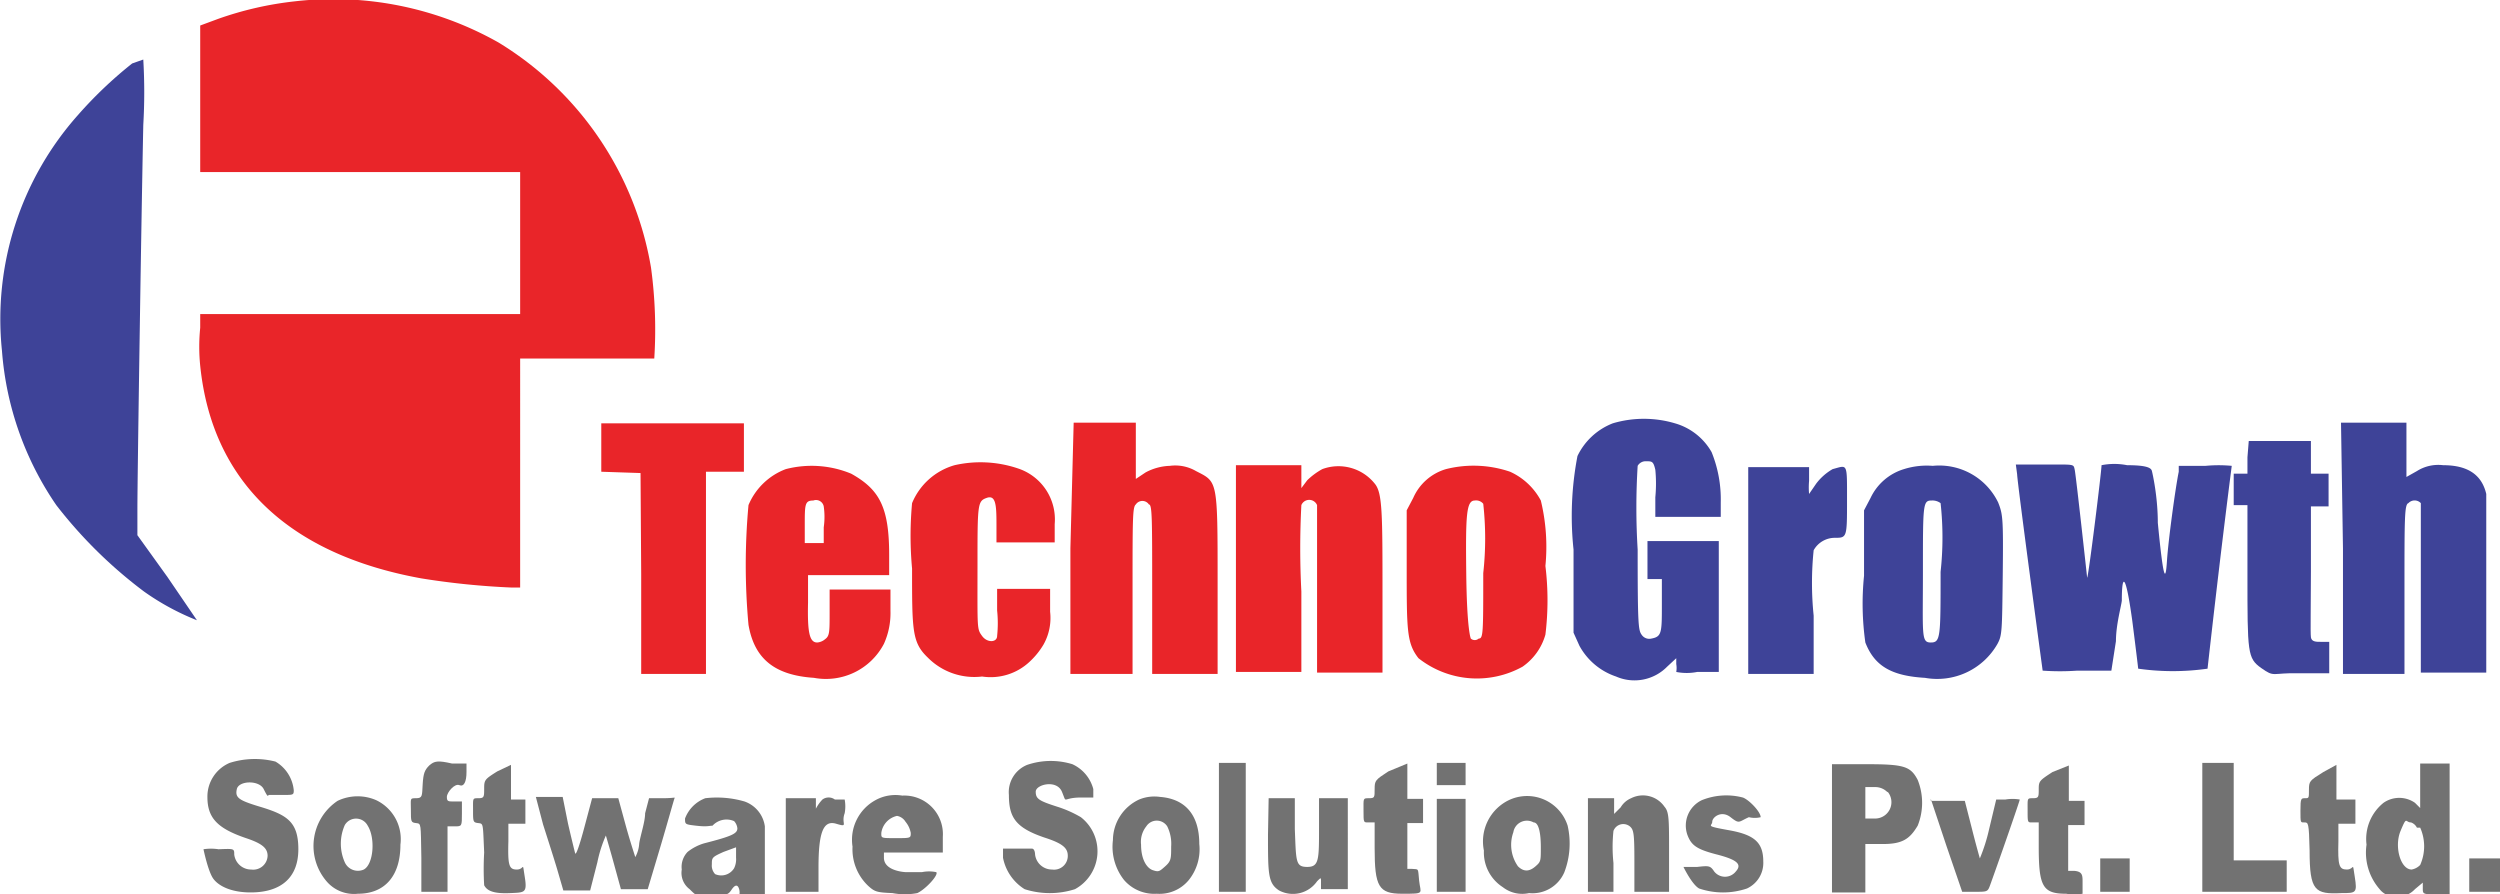 <svg id="New_Layer" data-name="New Layer" xmlns="http://www.w3.org/2000/svg" viewBox="0 0 38.21 13.67"><defs><style>.cls-1{fill:#e92529;}.cls-1,.cls-2,.cls-3{fill-rule:evenodd;}.cls-2{fill:#3e4398;}.cls-3{fill:#727272;}</style></defs><title>Techno-Growth-logo</title><path class="cls-1" d="M22,1.91a5.19,5.19,0,0,0-1.18.27l-.27.1V4.52h4.89V6.69H20.55l0,.21a2.88,2.88,0,0,0,0,.58c.18,1.76,1.34,2.88,3.38,3.25a11.74,11.74,0,0,0,1.38.14h.13V7.37h.22l1,0c.45,0,.82,0,.83,0a7,7,0,0,0-.05-1.39,5,5,0,0,0-2.33-3.44A5.13,5.13,0,0,0,22,1.91Z" transform="translate(-17.49 -1.89)"/><path class="cls-2" d="M19.51,2.86a6.37,6.37,0,0,0-.83.79,4.69,4.69,0,0,0-1.16,3.6,4.8,4.8,0,0,0,.83,2.36,7,7,0,0,0,1.34,1.32,3.81,3.81,0,0,0,.81.44l-.45-.66-.46-.64v-.4c0-.48.06-4.45.09-5.87a8.58,8.58,0,0,0,0-1Z" transform="translate(-17.49 -1.89)"/><path class="cls-2" d="M42.14,8.36a1,1,0,0,0-.54.5,4.85,4.85,0,0,0-.06,1.43v1.27l.09.2a1,1,0,0,0,.56.47.7.7,0,0,0,.78-.15l.14-.13,0,.09a.35.35,0,0,1,0,.12.82.82,0,0,0,.32,0h.33v-2H42.67v.58h.22l0,.38c0,.44,0,.5-.16.53a.14.14,0,0,1-.15-.06c-.05-.07-.06-.16-.06-1.3a10.46,10.46,0,0,1,0-1.28.14.14,0,0,1,.13-.07c.09,0,.11,0,.14.13a2.19,2.19,0,0,1,0,.42v.3h1V9.57a1.92,1.92,0,0,0-.14-.77.94.94,0,0,0-.56-.44A1.67,1.67,0,0,0,42.14,8.36Z" transform="translate(-17.49 -1.89)"/><polygon class="cls-1" points="9.19 6.84 9.19 7.21 9.49 7.22 9.79 7.23 9.8 8.77 9.8 10.3 10.3 10.3 10.79 10.3 10.79 8.76 10.79 7.21 11.08 7.21 11.37 7.21 11.37 6.84 11.37 6.47 10.28 6.47 9.19 6.47 9.19 6.84"/><path class="cls-1" d="M33.85,10.27v1.92h.95V10.92c0-1.11,0-1.28.05-1.32a.12.12,0,0,1,.2,0c.05,0,.05.21.05,1.32v1.27h1V10.8c0-1.59,0-1.54-.33-1.71a.63.63,0,0,0-.4-.08.84.84,0,0,0-.37.1l-.15.1V8.35h-.95Z" transform="translate(-17.49 -1.89)"/><path class="cls-2" d="M53.3,10.27v1.92h.94V10.9c0-1.1,0-1.3.06-1.32a.13.13,0,0,1,.19,0s0,.21,0,1.32v1.27h1v-1.3c0-.71,0-1.36,0-1.43-.07-.3-.29-.44-.66-.44a.61.61,0,0,0-.4.09l-.16.09V8.35h-1Z" transform="translate(-17.49 -1.89)"/><path class="cls-2" d="M51.84,8.88v.25h-.21v.48h.21v1.07c0,1.19,0,1.27.21,1.42s.16.07.58.08l.46,0v-.48l-.13,0c-.07,0-.14,0-.15-.07s0-.5,0-1v-1h.27V9.13h-.27v-.5h-.95Z" transform="translate(-17.49 -1.89)"/><path class="cls-1" d="M29.5,9.06a1,1,0,0,0-.57.55,10,10,0,0,0,0,1.83c.09.52.4.77,1,.81A1,1,0,0,0,31,11.73a1.14,1.14,0,0,0,.1-.5l0-.33h-.93v.35c0,.3,0,.36-.07.41a.21.21,0,0,1-.12.05c-.12,0-.15-.16-.14-.61v-.42h1.24v-.31c0-.73-.15-1-.58-1.24A1.58,1.58,0,0,0,29.5,9.06Zm.58.57a1.13,1.13,0,0,1,0,.32v.24h-.29V9.92c0-.32,0-.38.13-.38A.12.12,0,0,1,30.08,9.63Z" transform="translate(-17.49 -1.89)"/><path class="cls-1" d="M32.08,9a1,1,0,0,0-.65.58,5.46,5.46,0,0,0,0,1c0,.95,0,1.13.24,1.36a1,1,0,0,0,.83.29.87.87,0,0,0,.72-.22,1.18,1.18,0,0,0,.22-.27.83.83,0,0,0,.1-.5l0-.35h-.81l0,.33a1.87,1.87,0,0,1,0,.39c0,.1-.15.11-.23,0s-.07-.1-.07-1.06,0-1,.14-1.05.15.11.15.4v.28h.89l0-.28a.82.82,0,0,0-.56-.85A1.79,1.79,0,0,0,32.08,9Z" transform="translate(-17.49 -1.89)"/><path class="cls-1" d="M37.7,9.06a1.06,1.06,0,0,0-.23.17l-.09.12V9h-1v3.16h1V10.93a12.7,12.7,0,0,1,0-1.32.13.13,0,0,1,.24,0s0,.6,0,1.32v1.24h1V11c0-1.27,0-1.58-.12-1.72A.71.71,0,0,0,37.7,9.06Z" transform="translate(-17.49 -1.89)"/><path class="cls-1" d="M39.59,9.06a.79.79,0,0,0-.5.44l-.1.19v.88c0,.95,0,1.15.18,1.38a1.44,1.44,0,0,0,1.59.13.89.89,0,0,0,.35-.49,4.31,4.31,0,0,0,0-1.05,3,3,0,0,0-.07-1,1,1,0,0,0-.47-.44A1.73,1.73,0,0,0,39.59,9.06Zm.57.53a4.82,4.82,0,0,1,0,1.06c0,.92,0,1-.07,1a.09.09,0,0,1-.12,0s-.06-.12-.07-1,0-1.11.13-1.11A.14.14,0,0,1,40.16,9.59Z" transform="translate(-17.49 -1.89)"/><path class="cls-2" d="M45.5,9.06a.84.84,0,0,0-.25.22l-.11.16a1.11,1.11,0,0,1,0-.2l0-.21h-.93v3.16h1V11.3a4.89,4.89,0,0,1,0-1,.37.37,0,0,1,.32-.19c.19,0,.19,0,.19-.58S45.73,9,45.5,9.06Z" transform="translate(-17.49 -1.89)"/><path class="cls-2" d="M46.59,9.06a.83.83,0,0,0-.51.44l-.1.19v1A4.23,4.23,0,0,0,46,11.71c.14.36.4.51.91.54a1.06,1.06,0,0,0,1.11-.52c.07-.13.07-.19.08-1.06s0-.92-.07-1.1a1,1,0,0,0-1-.56A1.16,1.16,0,0,0,46.59,9.06Zm.56.52a4.82,4.82,0,0,1,0,1.05c0,1,0,1.08-.15,1.08s-.12-.11-.12-1.11,0-1.06.13-1.06A.21.21,0,0,1,47.15,9.58Z" transform="translate(-17.49 -1.89)"/><path class="cls-2" d="M48.32,9.14c0,.11.39,3,.39,3a3.74,3.74,0,0,0,.53,0h.52l.07-.45c0-.25.08-.53.09-.62,0-.43.06-.42.16.31.05.39.09.72.09.73a3.76,3.76,0,0,0,1.06,0s.08-.72.18-1.56.19-1.54.19-1.54a2.13,2.13,0,0,0-.4,0h-.41l0,.09c-.05.24-.16,1.05-.18,1.36s-.05.35-.14-.58c0-.4-.08-.75-.09-.79S50.33,9,50,9a1,1,0,0,0-.39,0c0,.09-.2,1.71-.22,1.72s0,0,0,0-.17-1.56-.19-1.65,0-.08-.43-.08H48.3Z" transform="translate(-17.49 -1.89)"/><path class="cls-3" d="M21,13.55a.56.56,0,0,0-.34.52c0,.32.15.48.59.63.24.08.33.15.33.27a.22.22,0,0,1-.25.21.26.26,0,0,1-.26-.23c0-.09,0-.09-.24-.08a.75.75,0,0,0-.23,0s.07.34.15.45.27.21.57.21c.47,0,.73-.23.73-.66s-.18-.53-.62-.66c-.29-.09-.35-.13-.32-.26s.34-.14.41,0,.06.1.08.09l.22,0c.15,0,.16,0,.16-.07a.57.57,0,0,0-.28-.44A1.28,1.28,0,0,0,21,13.55Z" transform="translate(-17.49 -1.89)"/><path class="cls-3" d="M24.05,13.59c-.07.07-.09.12-.1.29s0,.21-.1.21-.08,0-.08.18,0,.19.08.2.07,0,.08.53v.52h.4v-1h.11c.11,0,.11,0,.11-.2v-.18h-.12c-.09,0-.11,0-.11-.07s.12-.21.19-.18.11-.05.11-.2v-.13H24.4C24.18,13.51,24.13,13.52,24.05,13.59Z" transform="translate(-17.49 -1.89)"/><path class="cls-3" d="M33.19,13.58a.45.45,0,0,0-.28.46c0,.34.1.5.54.65.28.09.36.16.36.28a.21.21,0,0,1-.24.21.26.26,0,0,1-.26-.23s0-.09-.05-.09h-.44l0,.14a.73.73,0,0,0,.33.48,1.26,1.26,0,0,0,.77,0,.66.66,0,0,0,.09-1.1,1.75,1.75,0,0,0-.36-.16c-.28-.09-.33-.12-.33-.23s.32-.19.4,0,0,.1.25.09l.23,0s0-.06,0-.13a.58.58,0,0,0-.32-.38A1.12,1.12,0,0,0,33.19,13.58Z" transform="translate(-17.49 -1.89)"/><path class="cls-3" d="M25.09,13.68c-.19.12-.2.13-.2.26s0,.15-.09.15-.08,0-.08.18,0,.19.08.2.07,0,.09.45a4.27,4.27,0,0,0,0,.5c.05.1.18.13.4.12s.26,0,.22-.25,0-.11-.12-.11-.14-.06-.13-.43v-.27h.26v-.37H25.3v-.53Z" transform="translate(-17.49 -1.89)"/><polygon class="cls-3" points="18.63 12.65 18.63 13.63 18.83 13.63 19.04 13.63 19.04 12.65 19.04 11.66 18.83 11.66 18.63 11.66 18.63 12.65"/><path class="cls-3" d="M38.71,13.68c-.2.13-.21.14-.21.27s0,.14-.09.14-.08,0-.08.19,0,.18.08.18h.09v.39c0,.59.06.7.42.7s.28,0,.26-.2,0-.17-.11-.18H39v-.7h.24v-.37h-.24v-.54Z" transform="translate(-17.49 -1.89)"/><polygon class="cls-3" points="21.96 11.83 21.96 12 22.18 12 22.4 12 22.4 11.83 22.4 11.66 22.18 11.66 21.96 11.66 21.96 11.83"/><path class="cls-3" d="M45.49,14.53v1H46v-.74h.27c.3,0,.41-.08.53-.28a.94.94,0,0,0,0-.7c-.11-.21-.21-.24-.79-.24h-.52Zm.85-.54a.25.25,0,0,1-.21.41H46v-.48h.14A.26.26,0,0,1,46.34,14Z" transform="translate(-17.49 -1.89)"/><path class="cls-3" d="M48.86,13.69c-.2.13-.21.14-.21.26s0,.14-.09.14-.08,0-.08.19,0,.18.08.18h.09v.37c0,.61.06.72.42.72a.69.69,0,0,0,.25,0s0-.08,0-.18,0-.16-.13-.17H49.1v-.7h.25v-.37h-.24v-.54Z" transform="translate(-17.49 -1.89)"/><polygon class="cls-3" points="33.66 12.65 33.66 13.63 34.31 13.63 34.95 13.63 34.95 13.39 34.95 13.15 34.55 13.15 34.14 13.15 34.14 12.41 34.14 11.66 33.9 11.66 33.66 11.66 33.66 12.65"/><path class="cls-3" d="M53,13.69c-.21.13-.22.14-.22.27s0,.13-.06.13-.07,0-.07.19,0,.18.06.18.07,0,.08.43c0,.62.08.67.49.65.22,0,.24,0,.2-.25s0-.11-.12-.11-.14-.06-.13-.43v-.27h.26v-.37H53.2v-.53Z" transform="translate(-17.49 -1.89)"/><path class="cls-3" d="M54.48,13.89v.35l-.08-.08a.42.42,0,0,0-.48,0,.71.71,0,0,0-.26.64.85.85,0,0,0,.2.68.29.29,0,0,0,.26.11.34.34,0,0,0,.28-.11l.12-.1v.09c0,.08,0,.09.2.09h.21v-2h-.45Zm0,.65a.7.7,0,0,1,0,.57.24.24,0,0,1-.13.07c-.17,0-.27-.35-.17-.59s.07-.13.16-.13A.16.16,0,0,1,54.43,14.54Z" transform="translate(-17.49 -1.89)"/><path class="cls-3" d="M22.65,14.13a.83.83,0,0,0-.16,1.24.55.55,0,0,0,.47.18c.41,0,.65-.27.65-.75a.66.66,0,0,0-.37-.68A.71.71,0,0,0,22.65,14.13Zm.46.38c.12.19.09.59-.06.67a.22.22,0,0,1-.29-.11.7.7,0,0,1,0-.57A.2.2,0,0,1,23.11,14.51Z" transform="translate(-17.49 -1.89)"/><path class="cls-3" d="M28.27,14.09a.53.53,0,0,0-.31.31c0,.09,0,.09.17.11s.2,0,.25,0a.29.29,0,0,1,.33-.07.19.19,0,0,1,.05.11c0,.08-.08.12-.51.23a.75.75,0,0,0-.25.13.33.33,0,0,0-.09.27.31.31,0,0,0,.12.3c.11.11.12.12.34.1s.24,0,.3-.09.1-.08.12,0a.2.2,0,0,1,0,.08s.08,0,.19,0h.2v-.45c0-.25,0-.52,0-.6a.47.47,0,0,0-.31-.38A1.51,1.51,0,0,0,28.27,14.09Zm.44,1.07a.23.23,0,0,1-.29.09.19.19,0,0,1-.05-.15c0-.1,0-.11.18-.19l.19-.07V15A.31.31,0,0,1,28.71,15.16Z" transform="translate(-17.49 -1.89)"/><path class="cls-3" d="M30.06,14.11a.61.61,0,0,0-.1.14c0,.05,0,.05,0-.05v-.11H29.5v1.43H30v-.37c0-.53.07-.73.27-.67s.07,0,.13-.16a.57.57,0,0,0,0-.21l-.15,0A.16.16,0,0,0,30.06,14.11Z" transform="translate(-17.49 -1.89)"/><path class="cls-3" d="M30.87,14.12a.69.69,0,0,0-.35.71.77.77,0,0,0,.24.6c.1.09.13.1.37.11a1,1,0,0,0,.38,0c.13-.06.33-.28.29-.32a.54.54,0,0,0-.22,0c-.15,0-.21,0-.24,0S31,15.2,31,15v-.08h.9l0-.24a.59.59,0,0,0-.62-.63A.63.63,0,0,0,30.87,14.12Zm.46.33a.37.37,0,0,1,.08.17c0,.08,0,.08-.23.08s-.22,0-.22-.08a.31.31,0,0,1,.24-.26A.19.19,0,0,1,31.33,14.45Z" transform="translate(-17.49 -1.89)"/><path class="cls-3" d="M34.9,14.11a.69.69,0,0,0-.4.62.82.82,0,0,0,.17.61.61.61,0,0,0,.5.21.58.58,0,0,0,.49-.21.75.75,0,0,0,.16-.55c0-.44-.21-.69-.6-.72A.61.61,0,0,0,34.9,14.11Zm.43.41a.6.6,0,0,1,.06.31c0,.18,0,.22-.09.3s-.1.09-.19.06-.18-.16-.18-.39a.38.38,0,0,1,.08-.28A.19.19,0,0,1,35.33,14.52Z" transform="translate(-17.49 -1.89)"/><path class="cls-3" d="M40.55,14.12a.7.7,0,0,0-.38.77.63.63,0,0,0,.29.56.48.48,0,0,0,.4.09.53.53,0,0,0,.54-.32,1.23,1.23,0,0,0,.05-.71A.65.65,0,0,0,40.55,14.12Zm.38.34c.08,0,.11.17.11.38s0,.22-.08.29-.17.1-.27,0a.57.57,0,0,1-.07-.52A.21.21,0,0,1,40.93,14.46Z" transform="translate(-17.49 -1.89)"/><path class="cls-3" d="M42.42,14.09a.34.34,0,0,0-.16.14l-.1.1v-.24h-.4v1.43h.39l0-.44a2.33,2.33,0,0,1,0-.49.16.16,0,0,1,.25-.07c.06.05.07.11.07.53v.47H43l0-.61c0-.5,0-.61-.07-.69A.4.4,0,0,0,42.42,14.09Z" transform="translate(-17.49 -1.89)"/><path class="cls-3" d="M43.5,14.12a.43.43,0,0,0-.22.53c.06.16.14.22.45.3s.39.15.29.26a.21.21,0,0,1-.33,0c-.06-.09-.08-.09-.26-.07l-.21,0s.13.27.24.33a1.14,1.14,0,0,0,.73,0,.43.43,0,0,0,.25-.41c0-.29-.13-.41-.52-.48s-.26-.06-.26-.13.14-.18.28-.07.12.07.28,0a.38.38,0,0,0,.18,0c0-.08-.17-.26-.27-.3A1,1,0,0,0,43.5,14.12Z" transform="translate(-17.49 -1.89)"/><path class="cls-3" d="M25.79,14.49c.07.22.17.53.22.7l.09.31h.41l.11-.43a2,2,0,0,1,.13-.41s.06.2.12.42l.11.4h.41l.2-.67c.11-.37.2-.7.21-.72s0,0-.19,0h-.2l-.06.23c0,.13-.07.33-.09.46a.5.5,0,0,1-.06.21s-.07-.21-.14-.46l-.12-.44h-.4l-.12.45c-.08.3-.13.43-.14.39s-.06-.24-.11-.46l-.08-.4h-.41Z" transform="translate(-17.49 -1.89)"/><path class="cls-3" d="M36.87,14.65c0,.6,0,.74.17.85a.45.45,0,0,0,.58-.14c.06-.06.06-.06.06,0v.12h.41V14.09h-.44v.45c0,.49,0,.6-.18.6s-.17-.08-.19-.58v-.47h-.4Z" transform="translate(-17.49 -1.89)"/><polygon class="cls-3" points="21.96 12.92 21.96 13.63 22.18 13.63 22.4 13.63 22.4 12.92 22.4 12.21 22.18 12.21 21.96 12.21 21.96 12.92"/><path class="cls-3" d="M47,14.1l.24.72.24.7h.2c.19,0,.19,0,.23-.11.18-.5.45-1.28.45-1.3a.66.66,0,0,0-.22,0H48l-.11.46a2.67,2.67,0,0,1-.14.44s-.06-.21-.12-.45l-.11-.43H47Z" transform="translate(-17.49 -1.89)"/><polygon class="cls-3" points="32.1 13.38 32.1 13.63 32.32 13.63 32.55 13.63 32.55 13.38 32.55 13.12 32.32 13.12 32.1 13.12 32.1 13.38"/><polygon class="cls-3" points="37.74 13.38 37.74 13.63 37.98 13.63 38.21 13.63 38.21 13.38 38.21 13.12 37.98 13.12 37.74 13.12 37.74 13.38"/></svg>